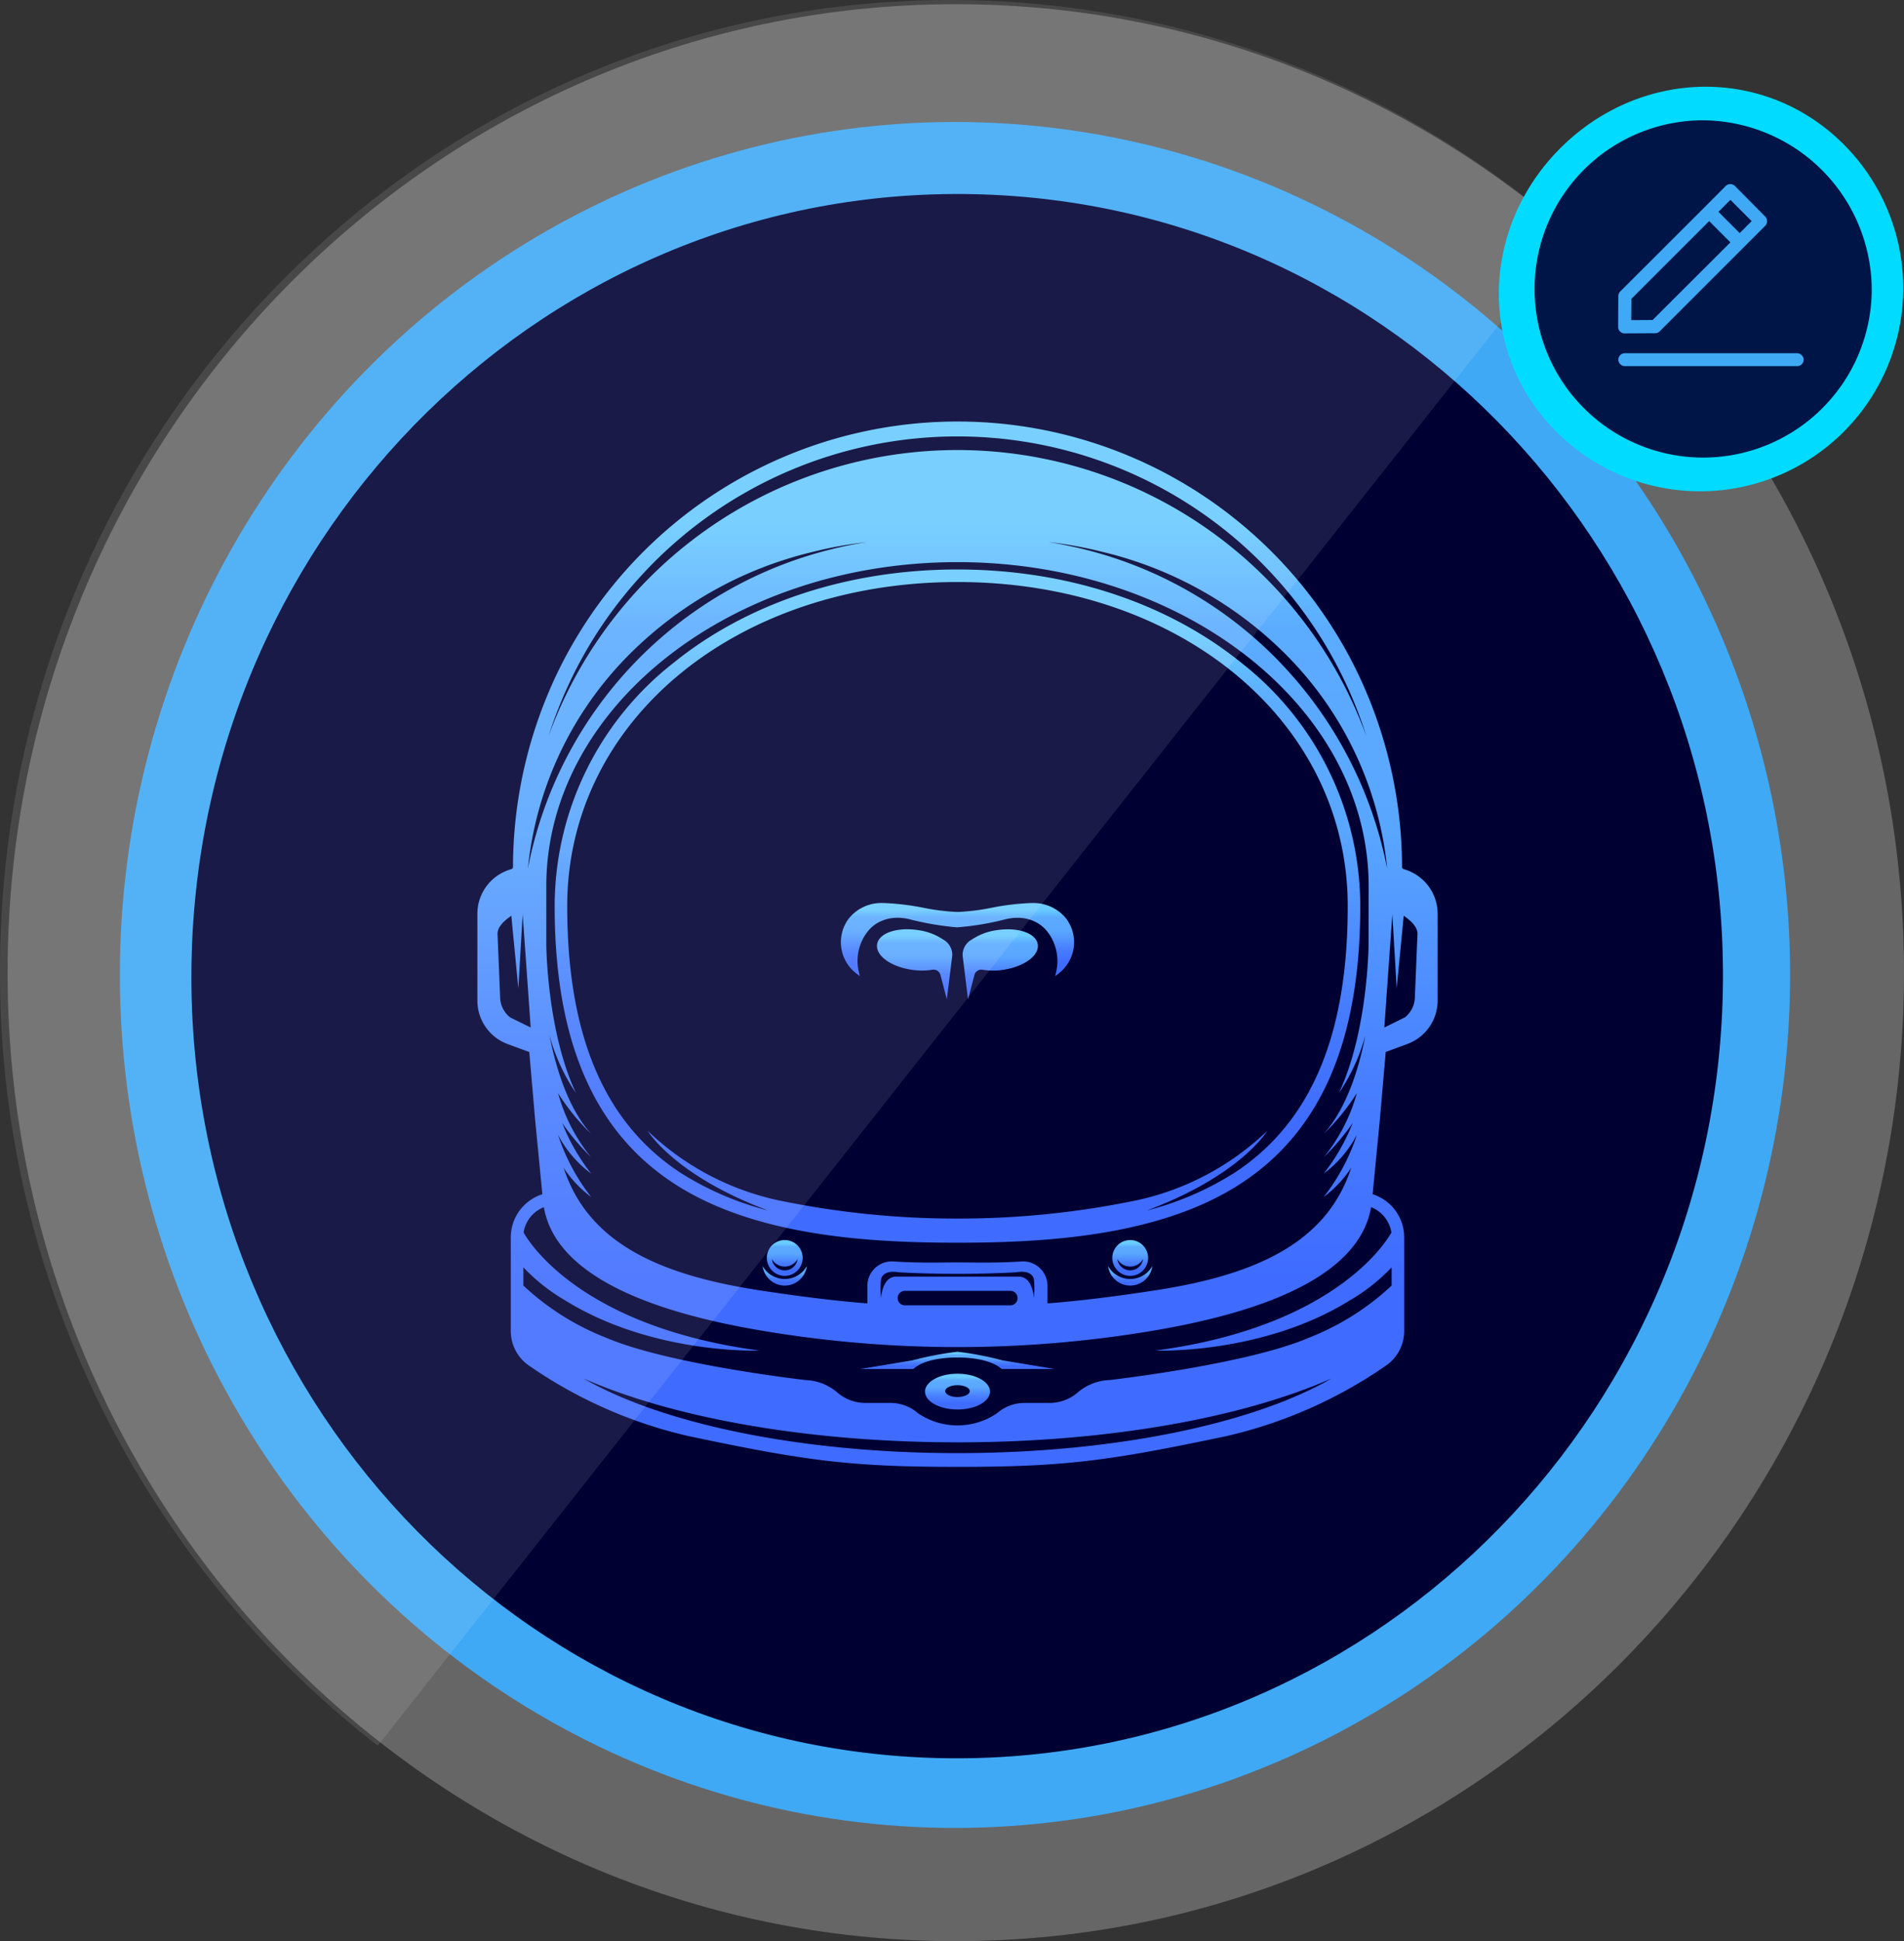 <svg xmlns="http://www.w3.org/2000/svg" xmlns:xlink="http://www.w3.org/1999/xlink" width="149.958" height="152.852" viewBox="0 0 149.958 152.852"><rect x="0" y="0" width="149.958" height="152.852" fill="#333333" stroke="none"/><defs><style>.a{opacity:0.25;fill:url(#a);}.b{opacity:0.56;fill:url(#b);}.c{fill:#3fa9f5;}.d{fill:url(#c);}.e{fill:url(#d);}.f,.r{fill:#003;}.g{fill:url(#e);}.h{fill:url(#f);}.i{fill:url(#g);}.j{fill:url(#h);}.k{fill:url(#j);}.l{fill:url(#k);}.m{fill:url(#l);}.n{fill:url(#o);}.o{fill:url(#r);}.p{fill:#fff;opacity:0.102;}.q{fill:url(#s);}.r{opacity:0.9;}</style><radialGradient id="a" cx="16540.391" cy="837.626" r="73.128" gradientTransform="translate(-143.514 -22.248) scale(1.021 1.043)" gradientUnits="userSpaceOnUse"><stop offset="0.928" stop-color="#000c2a"/><stop offset="0.939" stop-color="#030f2c"/><stop offset="0.948" stop-color="#0e1935"/><stop offset="0.957" stop-color="#202b45"/><stop offset="0.965" stop-color="#3a435a"/><stop offset="0.973" stop-color="#5b6276"/><stop offset="0.982" stop-color="#838998"/><stop offset="0.99" stop-color="#b3b7c0"/><stop offset="0.997" stop-color="#e9eaed"/><stop offset="1" stop-color="#fff"/></radialGradient><radialGradient id="b" cx="16553.273" cy="869.022" r="58.245" gradientTransform="translate(-143.314 -22.747) scale(1.021 1.043)" gradientUnits="userSpaceOnUse"><stop offset="0.026" stop-color="#0072fd"/><stop offset="0.12" stop-color="#0069be"/><stop offset="0.171" stop-color="#0066a2"/><stop offset="0.231" stop-color="#005589"/><stop offset="0.34" stop-color="#003b64"/><stop offset="0.454" stop-color="#002545"/><stop offset="0.572" stop-color="#00152d"/><stop offset="0.697" stop-color="#00091c"/><stop offset="0.833" stop-color="#000212"/><stop offset="1" stop-color="#00000f"/></radialGradient><radialGradient id="c" cx="-1106.788" cy="-35.091" r="21.07" gradientTransform="translate(-377.486 -16.983) scale(0.966 0.966)" gradientUnits="userSpaceOnUse"><stop offset="0.005" stop-color="#fff"/><stop offset="0.084" stop-color="#d6eaff" stop-opacity="0.804"/><stop offset="0.171" stop-color="#b0d7ff" stop-opacity="0.616"/><stop offset="0.264" stop-color="#8ec6ff" stop-opacity="0.451"/><stop offset="0.36" stop-color="#72b8ff" stop-opacity="0.31"/><stop offset="0.46" stop-color="#5badff" stop-opacity="0.196"/><stop offset="0.567" stop-color="#49a4ff" stop-opacity="0.11"/><stop offset="0.683" stop-color="#3c9dff" stop-opacity="0.047"/><stop offset="0.815" stop-color="#359aff" stop-opacity="0.012"/><stop offset="0.997" stop-color="#39f" stop-opacity="0"/></radialGradient><radialGradient id="d" cx="26954.814" cy="904.784" r="19.291" gradientTransform="translate(-928.974 -31.549) scale(1.054 1.054)" xlink:href="#c"/><linearGradient id="e" x1="0.5" y1="1" x2="0.5" gradientUnits="objectBoundingBox"><stop offset="0.178" stop-color="#3f6cff"/><stop offset="0.36" stop-color="#477dff"/><stop offset="0.612" stop-color="#59a6ff"/><stop offset="0.8" stop-color="#5babff"/><stop offset="0.907" stop-color="#6acbff"/></linearGradient><linearGradient id="f" x1="0.5" y1="1" x2="0.5" y2="0" xlink:href="#e"/><linearGradient id="g" x1="0.5" y1="1" x2="0.5" y2="0" xlink:href="#e"/><linearGradient id="h" x1="0.5" y1="1" x2="0.5" y2="0" xlink:href="#e"/><linearGradient id="j" x1="0.5" y1="1" x2="0.5" y2="0" xlink:href="#e"/><linearGradient id="k" x1="0.5" y1="1" x2="0.5" y2="0" xlink:href="#e"/><linearGradient id="l" x1="0.5" y1="1" x2="0.5" y2="0" xlink:href="#e"/><linearGradient id="o" x1="0.5" y1="1" x2="0.5" y2="0" xlink:href="#e"/><linearGradient id="r" x1="0.5" y1="1" x2="0.5" y2="0" xlink:href="#e"/><linearGradient id="s" x1="-76.967" y1="-46.898" x2="-76.967" y2="-47.837" gradientUnits="objectBoundingBox"><stop offset="0" stop-color="#00dbff"/><stop offset="0.416" stop-color="#00a4e3"/><stop offset="1" stop-color="#0052bb"/></linearGradient></defs><g transform="translate(0 0)"><g transform="translate(0.599 0.331)"><path class="a" d="M9908.876,394.68c0,42.116-33.435,76.261-74.679,76.261s-74.68-34.145-74.68-76.261,33.435-76.259,74.68-76.259S9908.876,352.562,9908.876,394.68Z" transform="translate(-9759.518 -318.421)"/><path class="b" d="M9837.694,338.079c-32.848,0-59.477,27.192-59.477,60.739s26.629,60.739,59.477,60.739,59.484-27.195,59.484-60.739S9870.544,338.079,9837.694,338.079Z" transform="translate(-9763.176 -322.266)"/><ellipse class="c" cx="65.774" cy="67.165" rx="65.774" ry="67.165" transform="translate(8.841 9.274)"/><g transform="translate(107.545 113.233)"><path class="d" d="M9898.831,494.57a95.082,95.082,0,0,0,16.844-13.135,93.55,93.55,0,0,0,14.18-16.466l-5.492-5.78c-4.686,2.622-10.887,7.355-17.167,13.32a95,95,0,0,0-13.979,16.151Z" transform="translate(-9893.216 -459.19)"/></g><g transform="translate(6.168 2.572)"><path class="e" d="M9773.169,358.564a95.078,95.078,0,0,0,15.97-14.188,93.655,93.655,0,0,0,13.1-17.339l-5.85-5.418c-4.511,2.919-10.395,8.037-16.279,14.394a95.146,95.146,0,0,0-12.92,17.011Z" transform="translate(-9767.186 -321.619)"/></g><g transform="translate(14.474 14.946)"><path class="f" d="M9898.124,399.839c-.7,34.006-28.272,61.014-61.578,60.324s-59.724-28.816-59.021-62.823,28.27-61.016,61.57-60.326S9898.826,365.831,9898.124,399.839Z" transform="translate(-9777.511 -337.002)"/></g><g transform="translate(36.998 32.902)"><path class="g" d="M9870.5,440.808a1.41,1.41,0,1,0-1.409,1.409A1.409,1.409,0,0,0,9870.5,440.808Zm-2.42.09a1.163,1.163,0,0,0,2.022,0,1.02,1.02,0,0,1-2.022,0Z" transform="translate(-9817.673 -374.987)"/><path class="h" d="M9850.659,450.334a24.809,24.809,0,0,0-3.548.678l-4.114.679h4.176c1.11-.987,3.483-.9,3.483-.9h0s2.374-.082,3.485.9h4.174l-4.113-.679A24.826,24.826,0,0,0,9850.659,450.334Z" transform="translate(-9812.845 -377.127)"/><path class="i" d="M9869.01,442.967a2,2,0,0,1-1.736-1.011,1.752,1.752,0,0,0,3.475,0A2,2,0,0,1,9869.01,442.967Z" transform="translate(-9817.594 -375.488)"/><path class="j" d="M9867.2,381.133c-5.857-4.756-13.812-7.377-22.395-7.377h0c-8.583,0-16.536,2.621-22.394,7.377a24.34,24.34,0,0,0-9.33,19.129c0,10.557,3.065,17.7,9.371,21.825,6.335,4.148,15.273,4.68,22.353,4.68h0c7.08,0,16.018-.532,22.353-4.68,6.307-4.13,9.371-11.269,9.371-21.825A24.342,24.342,0,0,0,9867.2,381.133Zm-.582,40.129a23.892,23.892,0,0,1-6.89,2.966c7.4-2.764,9.479-6.273,9.479-6.273a21.352,21.352,0,0,1-10.283,5.471,68.791,68.791,0,0,1-14.118,1.44h0a68.779,68.779,0,0,1-14.117-1.44,21.359,21.359,0,0,1-10.284-5.471s2.082,3.51,9.479,6.273a23.887,23.887,0,0,1-6.889-2.966c-6-3.933-8.925-10.8-8.925-21,0-14.548,13.215-25.518,30.736-25.518h0c17.521,0,30.737,10.97,30.737,25.518C9875.545,410.46,9872.626,417.329,9866.62,421.262Z" transform="translate(-9806.993 -362.147)"/><path class="j" d="M9845.327,375.438h0c-16.866,0-29.585,10.5-29.585,24.435,0,9.731,2.86,16.314,8.747,20.121,5.907,3.822,14.24,4.313,20.838,4.313h0c6.6,0,14.931-.491,20.839-4.313,5.885-3.807,8.746-10.389,8.746-20.121C9874.912,385.943,9862.193,375.438,9845.327,375.438Zm-19.53,18.421a7.827,7.827,0,0,0-1.739-1.078l-.341-.15.193.318c0,.007.395.652.915,1.637a6.509,6.509,0,0,0-1.171,5.164l.1.427.125-.422a11.368,11.368,0,0,1,1.493-3.22q-.595,3.762-1.189,7.526a4.681,4.681,0,0,1-1.3-2.148,8.719,8.719,0,0,1-.047-4.347,24.36,24.36,0,0,0,.3-6.526,2.4,2.4,0,0,1,1.5-.405,4.972,4.972,0,0,1,1.624.285Q9826.029,392.39,9825.8,393.859Zm34.538,6.226a2.272,2.272,0,0,1-1.936.715h0a15.716,15.716,0,0,1-4.808-1.089l-.02-.006h-.1l-.03.071c-.033.076-.033.076.2.321,3.221,3.436,5.322,6.862,6.081,9.908a10.455,10.455,0,0,1,.292,1.8,11.078,11.078,0,0,1-.228,3.152c-.024.1-.047.207-.072.309-.008.028-.017.056-.023.085l-.009.031c-.038.146-.074.273-.109.389a1.981,1.981,0,0,1-1.876,1.39,1.922,1.922,0,0,1-.653-.114,22.515,22.515,0,0,0-7.556-1.323c-.583,0-1.171.023-1.752.07l-.664.054.644.177A31.767,31.767,0,0,1,9855,419.1a59.476,59.476,0,0,1-19.352,0,31.748,31.748,0,0,1,7.288-3.074l.644-.177-.665-.054c-.58-.047-1.169-.07-1.751-.07a22.505,22.505,0,0,0-7.556,1.323,1.931,1.931,0,0,1-.653.114,1.979,1.979,0,0,1-1.876-1.39c-.036-.115-.071-.242-.111-.389l-.03-.117c-.026-.1-.049-.205-.072-.31a11.07,11.07,0,0,1-.228-3.151,10.245,10.245,0,0,1,.292-1.8c.758-3.045,2.859-6.47,6.079-9.907.231-.247.231-.247.2-.323l-.032-.071h-.1l-.019.006a15.693,15.693,0,0,1-4.807,1.089,2.274,2.274,0,0,1-1.937-.715c-.785-1.033-.215-3.078.338-5.056a14.645,14.645,0,0,0,.69-3.407c.058-4.88,2.563-5.445,4.441-5.445a15.811,15.811,0,0,1,2.721.3,39.7,39.7,0,0,0,6.7.6h.243a39.736,39.736,0,0,0,6.7-.6,15.8,15.8,0,0,1,2.721-.3c1.879,0,4.384.565,4.439,5.445a14.633,14.633,0,0,0,.691,3.406C9860.55,397.005,9861.12,399.052,9860.335,400.084Zm7.437,1.829a4.667,4.667,0,0,1-1.306,2.148l-1.187-7.526a11.356,11.356,0,0,1,1.492,3.22l.125.422.1-.427a6.452,6.452,0,0,0-1.173-5.165c.521-.985.913-1.629.918-1.635l.2-.319-.344.15a7.827,7.827,0,0,0-1.739,1.078q-.233-1.471-.463-2.938a4.965,4.965,0,0,1,1.622-.285,2.359,2.359,0,0,1,1.5.405,24.423,24.423,0,0,0,.3,6.526A8.732,8.732,0,0,1,9867.771,401.914Zm5.884,2.8c-.219-2.14-.433-4.956-1-7.839A24.1,24.1,0,0,0,9862.574,382c-5.257-3.542-13-4.5-17.247-4.5h0c-4.242,0-11.99.956-17.247,4.5A24.106,24.106,0,0,0,9818,396.877c-.569,2.883-.783,5.7-1,7.839a41.1,41.1,0,0,1-.271-4.842c0-13.367,12.294-23.447,28.6-23.447h0c16.3,0,28.6,10.08,28.6,23.447A41.1,41.1,0,0,1,9873.655,404.715Z" transform="translate(-9807.514 -362.476)"/><path class="k" d="M9851.9,452.481h0c-1.413,0-2.56.631-2.56,1.41s1.146,1.409,2.56,1.409h0c1.413,0,2.56-.631,2.56-1.409S9853.313,452.481,9851.9,452.481Zm0,1.838h0c-.534,0-.968-.208-.968-.466s.434-.467.968-.467h0c.534,0,.968.209.968.467S9852.434,454.319,9851.9,454.319Z" transform="translate(-9814.085 -377.547)"/><path class="l" d="M9836.677,440.808a1.41,1.41,0,1,0-1.409,1.409A1.41,1.41,0,0,0,9836.677,440.808Zm-2.421.09a1.162,1.162,0,0,0,2.021,0,1.019,1.019,0,0,1-2.021,0Z" transform="translate(-9811.058 -374.987)"/><path class="m" d="M9835.188,442.967a2,2,0,0,1-1.738-1.011,1.752,1.752,0,0,0,3.475,0A2,2,0,0,1,9835.188,442.967Z" transform="translate(-9810.978 -375.488)"/><path class="j" d="M9878.645,394.584l-.188-.063a.176.176,0,0,1-.119-.166v-.349a35.5,35.5,0,0,0-3.4-14.733,34.985,34.985,0,0,0-63.218,0,35.526,35.526,0,0,0-3.4,14.733v.349a.175.175,0,0,1-.118.166l-.188.063a3.644,3.644,0,0,0-2.5,3.459v6.838a3.648,3.648,0,0,0,2.388,3.423l1.7.625.457,5.3.572,5.9a3.565,3.565,0,0,0-2.485,3.327V430.9a3.3,3.3,0,0,0,1.435,2.722,36.313,36.313,0,0,0,12.56,5.549c9.2,1.937,12.653,2.424,21.187,2.424s11.984-.487,21.187-2.424a36.306,36.306,0,0,0,12.559-5.549,3.3,3.3,0,0,0,1.435-2.722v-7.449a3.565,3.565,0,0,0-2.485-3.327l.572-5.9.458-5.3,1.7-.625a3.647,3.647,0,0,0,2.389-3.423v-6.838A3.646,3.646,0,0,0,9878.645,394.584Zm-65.848-14.8a33.774,33.774,0,0,1,62.731,4.263q-.539-1.484-1.219-2.921a34.291,34.291,0,0,0-61.967,0q-.678,1.436-1.219,2.921A33.792,33.792,0,0,1,9812.8,379.788Zm62.652,27.838c-.447,2.327-1.382,5.628-3.271,7.749a17.893,17.893,0,0,0,2.6-3.2,13.791,13.791,0,0,1-2.595,5.035,18.723,18.723,0,0,0,2.268-2.683,15.814,15.814,0,0,1-2.281,3.979,8.961,8.961,0,0,0,2.614-3.062,15.964,15.964,0,0,1-2.614,4.9,8.931,8.931,0,0,0,2.169-2.3c-1.879,5.756-7.21,8.379-15.337,9.639-3.02.469-6.019.848-8.585,1.043v-1.384a1.927,1.927,0,0,0-2.061-1.918c-2.072.137-3.874.074-5.033.074s-2.962.063-5.034-.074a1.926,1.926,0,0,0-2.06,1.918v1.384c-2.566-.2-5.566-.574-8.586-1.043-8.127-1.26-13.458-3.883-15.337-9.639a8.931,8.931,0,0,0,2.169,2.3,15.964,15.964,0,0,1-2.614-4.9,8.961,8.961,0,0,0,2.614,3.062,15.778,15.778,0,0,1-2.28-3.979,18.745,18.745,0,0,0,2.267,2.683,13.774,13.774,0,0,1-2.594-5.035,17.862,17.862,0,0,0,2.6,3.2c-1.89-2.121-2.824-5.422-3.271-7.749a15.04,15.04,0,0,0,2.085,4.543c-2.3-4.882-2.34-11.669-2.34-11.709l0-4.581c0-14.074,14.527-25.522,32.384-25.522s32.384,11.448,32.384,25.522l-.006,4.581c0,.039-.043,6.827-2.339,11.709A15.057,15.057,0,0,0,9875.449,407.627Zm-36.942,18.992c-1.133,0-1.193,1.686-1.193,1.686a6.249,6.249,0,0,1,0-1.522c.119-.357.493-.658,1.418-.5a90.238,90.238,0,0,0,9.188,0c.925-.162,1.3.139,1.419.5a6.3,6.3,0,0,1,0,1.522s-.062-1.686-1.193-1.686Zm9.553,1.69a.571.571,0,0,1-.571.572h-8.325a.572.572,0,0,1,0-1.143h8.325A.571.571,0,0,1,9848.06,428.308ZM9808.091,406.2a2.073,2.073,0,0,1-.783-1.537l-.207-5.023c-.021-.538.511-1.05,1.086-1.44l.553,5.719.341-5.837.632,8.917Zm1.4-11.718a27.8,27.8,0,0,1,7.491-16.347,30.324,30.324,0,0,1,14.921-8.581,31.7,31.7,0,0,1,4.248-.771c-.98.154-1.956.351-2.923.6a32.209,32.209,0,0,0-23.737,25.1Zm33.841,46.03h0c-12.458,0-23.376-2.354-29.465-5.883,6.939,3.07,17.56,5.034,29.465,5.034h0c11.905,0,22.525-1.964,29.465-5.034C9866.7,438.158,9855.784,440.512,9843.327,440.512Zm34.171-17.377c-.059.112-3.851,7.342-18.572,9.3,0,0,8.371.343,15.3-3.95a14.84,14.84,0,0,0,3.29-2.6v1.434a20.375,20.375,0,0,1-6.5,4.1c-4.067,1.75-12.229,2.921-15.651,3.332l-.2.014a4.044,4.044,0,0,0-2.354.955,3.4,3.4,0,0,1-2.236.841h-1.949a3.3,3.3,0,0,0-2.192.812,5.53,5.53,0,0,1-6.22,0,3.3,3.3,0,0,0-2.192-.812h-1.949a3.4,3.4,0,0,1-2.236-.841,4.044,4.044,0,0,0-2.354-.955l-.2-.014c-3.425-.411-11.585-1.581-15.651-3.332a20.375,20.375,0,0,1-6.5-4.1v-1.434a14.84,14.84,0,0,0,3.29,2.6c6.933,4.293,15.3,3.95,15.3,3.95-14.722-1.958-18.514-9.189-18.572-9.3a2.561,2.561,0,0,1,1.595-1.988c.8,4.6,6.429,7.849,16.739,9.649a92.52,92.52,0,0,0,31.678,0c10.31-1.8,15.936-5.044,16.738-9.649A2.561,2.561,0,0,1,9877.5,423.135Zm-8.927-45.048a32.124,32.124,0,0,0-15.143-8.709c-.968-.245-1.943-.441-2.924-.6a31.7,31.7,0,0,1,4.248.771,30.324,30.324,0,0,1,14.921,8.581,27.8,27.8,0,0,1,7.491,16.347A32.4,32.4,0,0,0,9868.571,378.086Zm10.772,26.575a2.07,2.07,0,0,1-.783,1.537l-1.621.8.632-8.917.341,5.837.554-5.719c.575.39,1.107.9,1.085,1.44Z" transform="translate(-9805.513 -359.324)"/><path class="j" d="M9857.818,390.567h-.024l-4.144,1.946a9.769,9.769,0,0,1-4.176.93,9.891,9.891,0,0,1-4.172-.93l-4.143-1.946h-.026a4.339,4.339,0,0,0-4.179,4.473v1.493l.229-.646c.629-1.779.767-1.984,1.831-2.044a3.5,3.5,0,0,0,.049,3.12,2.8,2.8,0,0,0,2.639,1.34h0a9.423,9.423,0,0,0,3.825-1.037c-.181,2.23-1.294,3.36-3.312,3.36a10.2,10.2,0,0,1-3.918-1.022l-.349-.174.193.338c.046.078,1.148,1.924,4.779,1.924.146,0,.3,0,.448-.009,3.421-.141,5.06-3.954,5.51-6.272a.664.664,0,0,0,.223.017,1.81,1.81,0,0,1,.253,0h.244a1.857,1.857,0,0,1,.251,0,.671.671,0,0,0,.224-.017c.45,2.317,2.087,6.131,5.507,6.272.15.006.3.009.449.009,3.634,0,4.735-1.846,4.78-1.924l.192-.338-.348.175a10.212,10.212,0,0,1-3.917,1.022c-2.02,0-3.133-1.13-3.313-3.36a9.414,9.414,0,0,0,3.826,1.037,2.8,2.8,0,0,0,2.64-1.341,3.505,3.505,0,0,0,.049-3.119c1.063.06,1.2.265,1.831,2.044l.229.646V395.04A4.339,4.339,0,0,0,9857.818,390.567Zm-15.642,6.3h0a1.844,1.844,0,0,1-1.475-.574,3.056,3.056,0,0,1-.446-2.292l1.284.315a1.509,1.509,0,0,0,1.137,2.5,1.46,1.46,0,0,0,.294-.03A4.387,4.387,0,0,1,9842.177,396.863Zm1.073-.139c-.088.021-.173.039-.258.054a1.5,1.5,0,0,0,1.149-1.829l1.374.336A4.764,4.764,0,0,1,9843.25,396.724Zm12.452,0a4.771,4.771,0,0,1-2.265-1.439l1.373-.336a1.5,1.5,0,0,0,1.145,1.828C9855.871,396.761,9855.789,396.744,9855.7,396.724Zm2.551-.435a1.844,1.844,0,0,1-1.475.574h0a4.343,4.343,0,0,1-.79-.08,1.478,1.478,0,0,0,.289.029,1.508,1.508,0,0,0,1.137-2.5L9858.7,394A3.055,3.055,0,0,1,9858.253,396.289Z" transform="translate(-9811.663 -365.435)"/><path class="n" d="M9849,412.163a.564.564,0,0,1,.641.408l.5,1.921.431-3.452a1.38,1.38,0,0,0-.728-1.262,4.678,4.678,0,0,0-2-.742,5.635,5.635,0,0,0-.822-.062c-1.312,0-2.266.479-2.371,1.191-.128.878,1.071,1.758,2.728,2A5.1,5.1,0,0,0,9849,412.163Z" transform="translate(-9813.168 -369.036)"/><path class="j" d="M9853.955,412.571a.557.557,0,0,1,.54-.417.579.579,0,0,1,.1.009,5.085,5.085,0,0,0,1.621.006c1.656-.246,2.854-1.126,2.727-2-.105-.713-1.058-1.191-2.371-1.191a5.6,5.6,0,0,0-.821.062,4.682,4.682,0,0,0-2,.742,1.379,1.379,0,0,0-.728,1.26l.427,3.452Z" transform="translate(-9814.805 -369.036)"/><path class="j" d="M9839.957,421.16c-.219.047-.437.1-.648.147-.771.183-1.836.895-1.787,1.9l.008.134,3.976-.723a44.418,44.418,0,0,1,15.921,0l3.976.723.007-.134c.053-1.005-1.011-1.717-1.783-1.9-.212-.05-.429-.1-.647-.146A43.764,43.764,0,0,0,9839.957,421.16Z" transform="translate(-9811.772 -371.215)"/><path class="o" d="M9856.091,406.406a19.88,19.88,0,0,0-3.152.381,16.971,16.971,0,0,1-2.529.321h-.241a16.956,16.956,0,0,1-2.529-.321,19.9,19.9,0,0,0-3.155-.381h-.066a3.294,3.294,0,0,0-2.7,1.235,3.1,3.1,0,0,0,.617,4.322l.261.2-.075-.318a3.758,3.758,0,0,1,.641-3.125,2.752,2.752,0,0,1,1.124-.893,3.146,3.146,0,0,1,1.277-.258,3.852,3.852,0,0,1,.883.1,23.406,23.406,0,0,0,3.773.65l.064,0a22.045,22.045,0,0,0,3.847-.648,3.838,3.838,0,0,1,.882-.1,3.155,3.155,0,0,1,1.279.258,2.758,2.758,0,0,1,1.124.893,3.765,3.765,0,0,1,.641,3.125l-.075.318.261-.2a3.1,3.1,0,0,0,.616-4.322,3.3,3.3,0,0,0-2.7-1.235Z" transform="translate(-9812.476 -368.534)"/></g><path class="p" d="M9833.643,318.009c-41.35,0-74.87,34.231-74.87,76.452a76.877,76.877,0,0,0,29.755,61.006l93.9-118.97A73.651,73.651,0,0,0,9833.643,318.009Z" transform="translate(-9759.372 -318.34)"/></g><g transform="translate(118.046 6.831)"><g transform="translate(0)"><path class="q" d="M9944.061,420.667c-6.246-6.247-5.941-16.077.306-22.325s16.076-6.552,22.322-.3a16,16,0,0,1-22.628,22.629Z" transform="translate(-9939.525 -393.502)"/><g transform="translate(2.815 2.642)"><path class="r" d="M9969.581,410.272a13.279,13.279,0,1,1-13.276-13.486A13.385,13.385,0,0,1,9969.581,410.272Z" transform="translate(-9943.025 -396.786)"/></g></g><g transform="translate(9.397 7.664)"><path class="c" d="M9965.3,419.587h-13.564a.511.511,0,0,0-.509.508.519.519,0,0,0,.509.508h13.578a.51.51,0,0,0,.508-.508A.521.521,0,0,0,9965.3,419.587Z" transform="translate(-9951.21 -406.268)"/><path class="c" d="M9951.221,411.846l-.014,2.419a.52.52,0,0,0,.149.371.5.5,0,0,0,.359.15l2.406-.013a.5.5,0,0,0,.36-.148l8.308-8.309a.526.526,0,0,0,0-.733l-2.381-2.405a.524.524,0,0,0-.73,0l-1.663,1.675-6.646,6.634A.548.548,0,0,0,9951.221,411.846Zm8.828-7.577,1.674,1.675-.941.943-1.674-1.674Zm-7.8,7.8,6.127-6.126,1.673,1.675-6.125,6.113-1.687.011Z" transform="translate(-9951.207 -403.029)"/></g></g></g></svg>